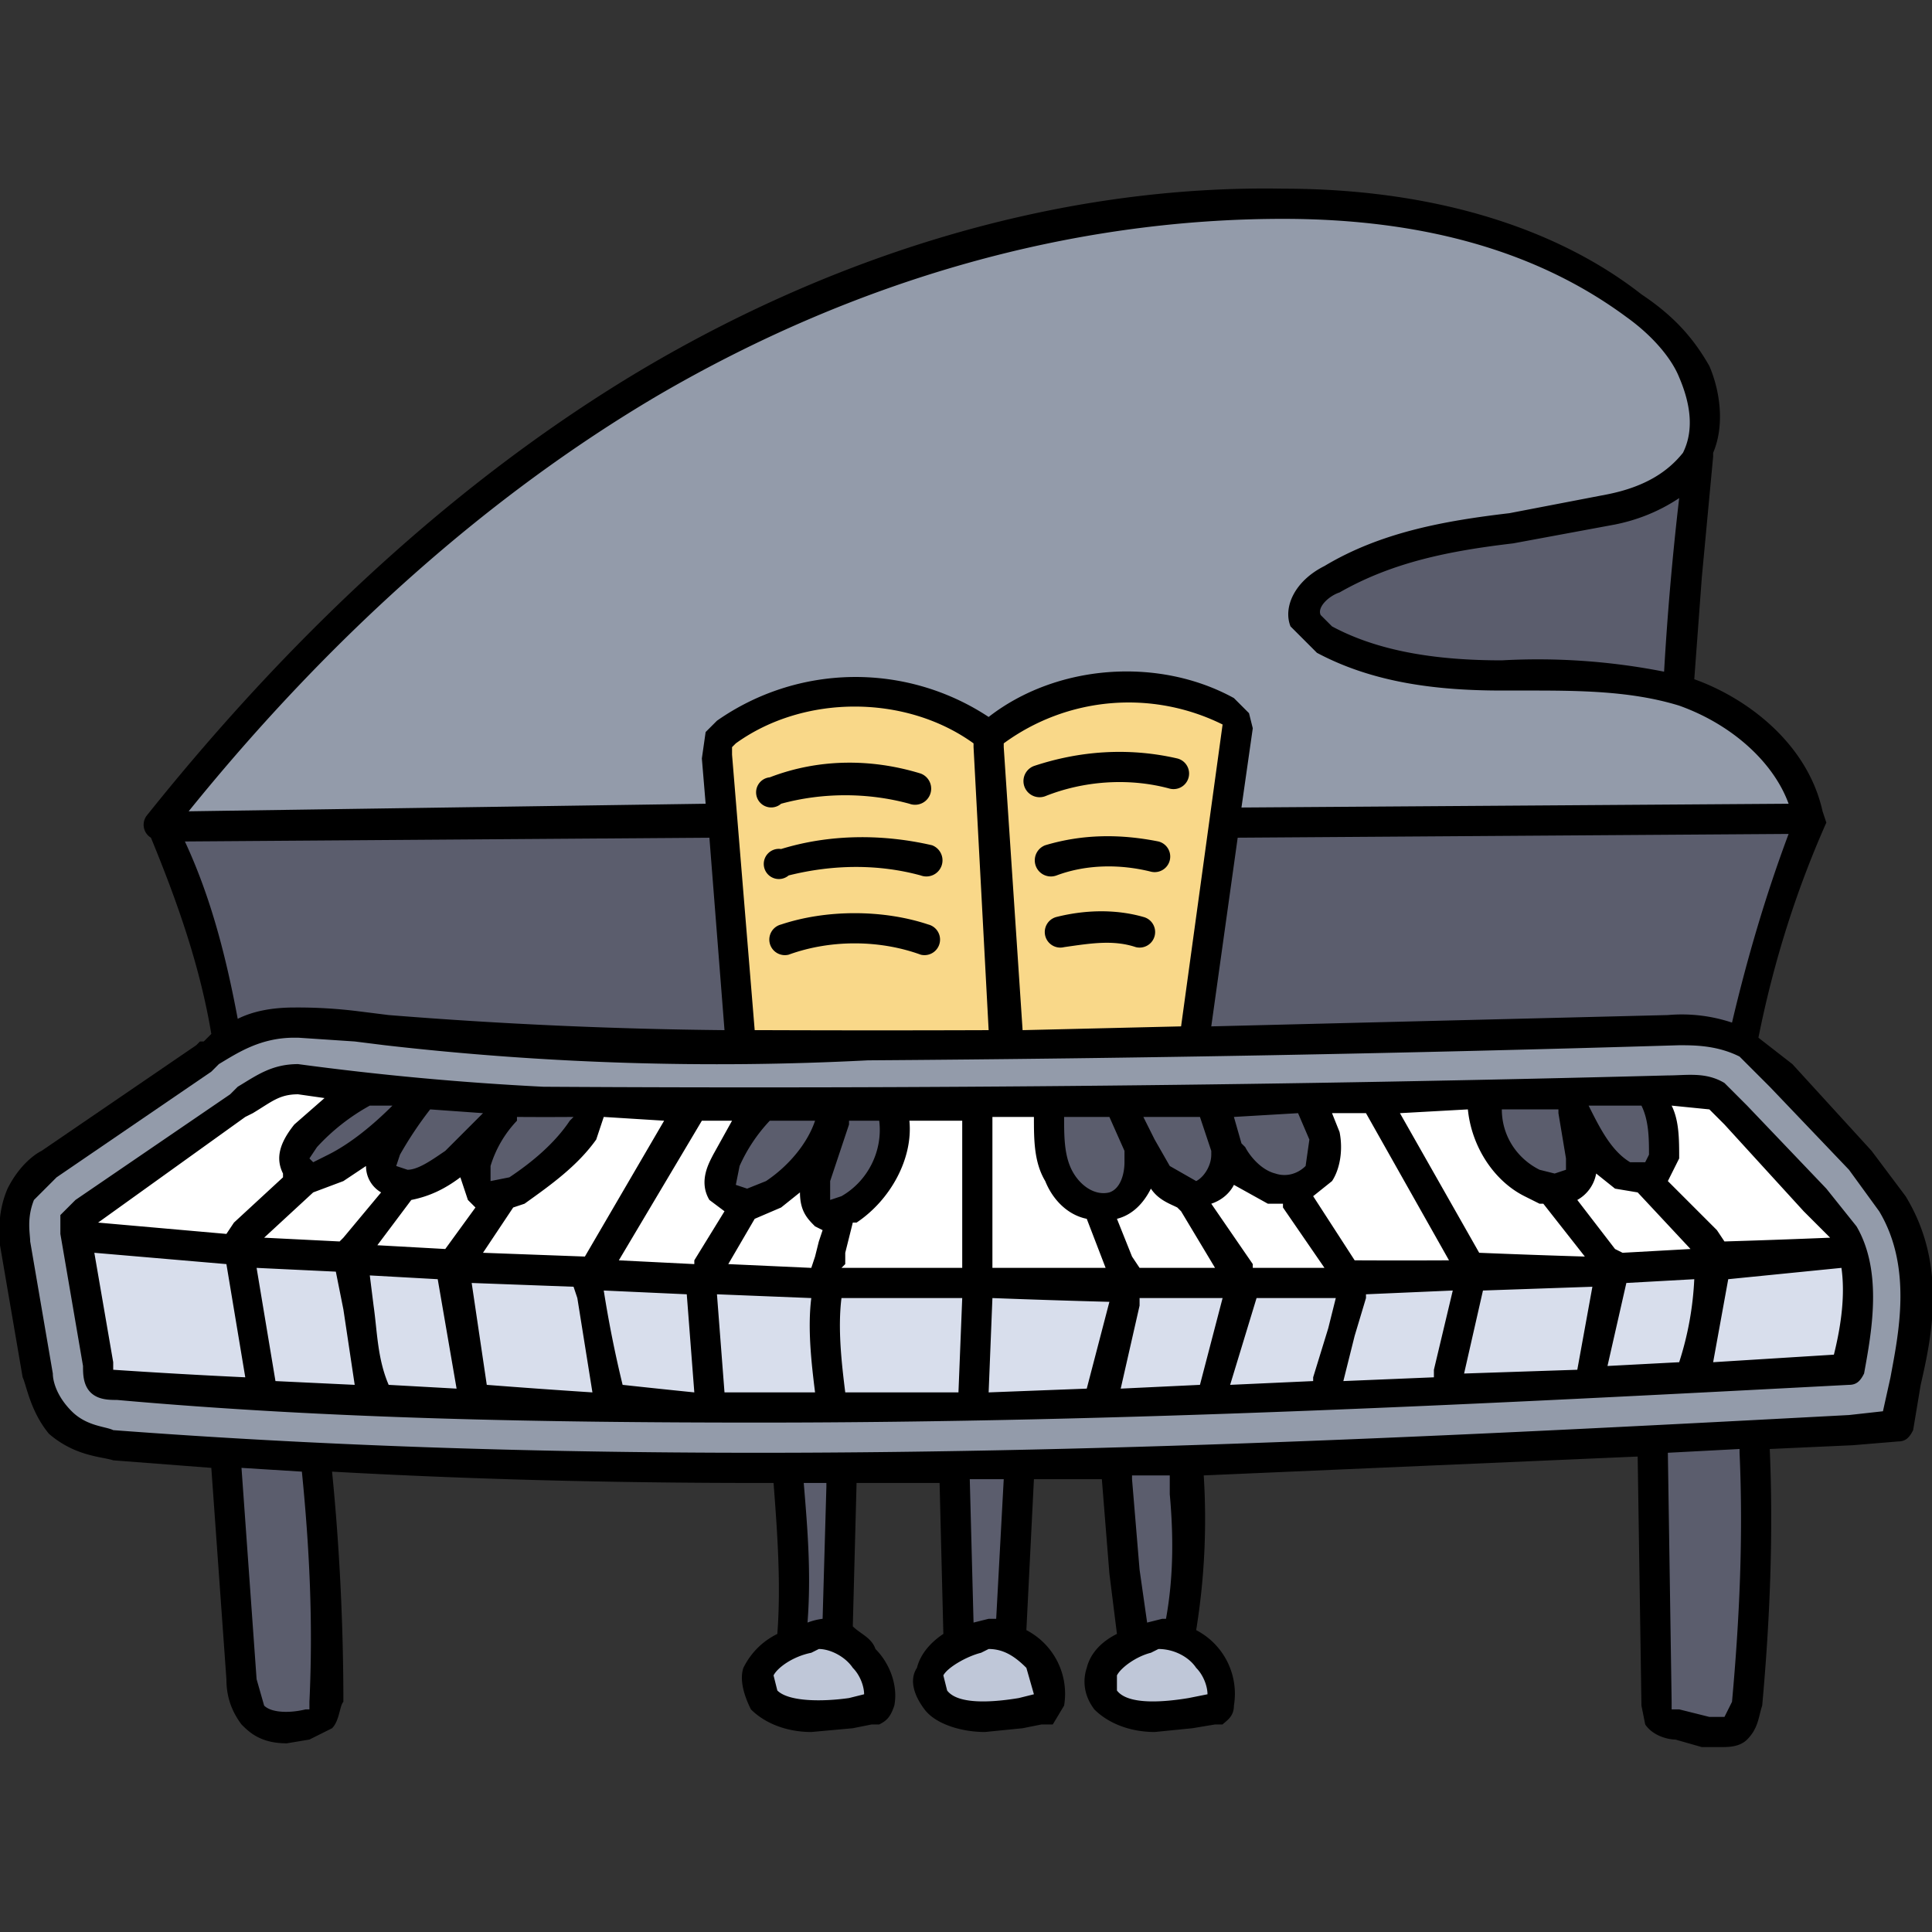 <svg xmlns="http://www.w3.org/2000/svg" viewBox="0 -50 512 512">
  <rect x="0" y="-50" width="512" height="512" fill="#333333" stroke="none"/>
  <defs/>
  <path fill="#fff" d="M455 281v-1l-2-2-13-15 1-1 2-5c0-5 0-9-2-14l-1-2h5l9 1 5 5 21 22 6 8 2 3h-3l-27 2-2 1zm0 0M428 283l-1-1-12-15 2-1a8 8 0 004-6l1-3 2 2 5 4 5 1h1l18 19h-5l-18 1h-1zm0 0M391 285l-1-2-23-40h4l18-1h2v2c1 9 6 18 14 21l4 2h1v1l14 17h-4l-27 1h-1zm0 0M359 286l-1-1-12-19 1-1 4-3c2-3 3-7 2-11l-2-5-1-3h13l25 43h-4l-24 1h-1zm0 0M330 287l-11-18 2-1 5-5 1-3 2 2 7 5h5l1 1v1l13 18-4 1h-20zm0 0M300 287l-1-3-5-12 2-1c3-1 5-3 7-7l1-2 2 2 7 4h1v1l1 1 11 18h-26zm0 0M283 288h-22v-43l15-1v2c0 5 0 11 2 17 2 4 6 7 10 8l1 1 6 13v1l1 2h-13zm0 0M255 288h-34v-3l1-1 1-3 1-7v-1h1l1-1c9-5 14-15 13-25v-2h18v43zm0 0M215 288l-22-1h-4l9-15 1-1h1l6-3 4-3 4-3v4c0 3 1 6 3 7l1 1h2v2l-1 4a48 48 0 00-2 6v2zm0 0M184 287l-20-1h-3l24-41h12l-2 3-5 9c0 1-2 6 0 10l3 3 1 1-9 14v1l-1 1zm0 0M155 285l-27-1h-4l2-3 8-12h1v-1l3-1c7-4 13-10 18-16l2-5 1-2h2l15 1h4l-23 40zm0 0M118 283l-19-1h-3l12-16h1c4-1 7-2 12-6l3-2v4c0 2 0 4 2 5l1 1 2 1-1 2-8 11-1 1zm0 0M90 281l-20-1-5-1 16-14 1-1h1l7-2 6-4 3-2v3l1 2 2 3 2 1-12 14v1l-1 1zm0 0M60 279l-34-3-6-1 44-30 2-1v-1c5-3 7-5 12-5h1l7 1 5 1-4 3-7 6c-4 4-5 8-3 11v1l1 1-1 1-14 12-1 3-1 1zm0 0"/>
  <path fill="#939baa" d="M201 337c-62 0-118-2-171-6-2-1-8-1-12-5-5-5-6-10-6-12l-6-35c0-2-1-7 2-11 2-5 5-7 6-8l41-28 2-1a34 34 0 0122-8l15 1h1l7 1a767 767 0 00128 4 9212 9212 0 00215-4c5 0 11 0 17 4 4 2 6 5 8 7l21 23 9 11c9 16 6 34 3 46l-2 10-11 1c-95 5-192 10-289 10zM78 234c-6 0-9 3-14 6l-1 1h-1l-41 29-3 3v4l6 35c0 1 0 4 2 5a2101 2101 0 00175 8c97 0 194-5 289-10l2-1c2-11 5-26-2-38l-7-9-21-23-6-5c-4-2-7-2-10-2h-3a9222 9222 0 01-299 3 788 788 0 01-51-4l-14-2h-1zm0 0M48 163c39-46 81-83 125-110A325 325 0 01340 6c38 0 69 9 92 26 7 6 12 11 15 17 4 8 4 16 0 22-3 5-10 9-21 12l-26 5c-16 2-34 5-48 13-7 4-10 10-8 14 1 3 4 5 6 6 14 8 31 10 48 10h6c14 0 28 0 41 5 15 4 27 14 31 26l1 3h-3a7269 7269 0 00-145 1h-3l4-23v-3l-4-3c-8-5-18-7-27-7-13 0-26 4-36 11l-1 1-1-1c-10-6-22-10-34-10-13 0-26 4-36 11l-2 3-1 6 1 14h-2l-137 2h-4zm0 0"/>
  <path fill="#f9d889" d="M264 148v-2l1-1c9-7 21-11 34-11 9 0 18 2 25 6h1l1 1v2l-12 81h-1l-42 1h-2zm29 46l-12 1a2 2 0 00-2 3 2 2 0 003 1 43 43 0 0120 0l2-2-1-2-10-1zm1-20c-5 0-11 0-16 2-1 0-2 1-1 2a2 2 0 002 2 57 57 0 0127-1l2-2v-1l-2-1-12-1zm2-23c-7 0-14 1-21 4-1 0-2 1-1 2a2 2 0 002 2 58 58 0 0135-2 2 2 0 000-4l-15-2zm0 0M199 225l-7-75v-3l2-1c9-7 20-10 33-10 12 0 23 3 32 9l1 1v2l5 77h-2a13007 13007 0 01-60 0zm28-31c-7 0-13 1-20 3l-1 1v2a2 2 0 003 1 60 60 0 0136 0l2-1-1-3c-6-2-13-3-19-3zm0-20c-7 0-13 1-20 3a2 2 0 00-1 2 2 2 0 003 1 60 60 0 0136 0l2-1c1-1 0-2-1-3-6-2-13-2-19-2zm-3-20c-6 0-13 1-19 3l-2 3a2 2 0 003 1 60 60 0 0137 0l2-1-2-3c-6-2-12-3-19-3zm0 0"/>
  <path fill="#bfc7d8" d="M306 402c-6 0-9-1-11-3-1-2-2-3-1-5 1-4 6-7 11-8l2-1h1c4 0 8 2 10 6 3 2 4 5 4 9l-1 1h-1l-4 1h-10zm0 0M261 402c-6 0-10-1-11-3-2-2-2-3-2-5 2-4 6-7 11-8l3-1c4 0 8 2 11 6 2 2 3 5 3 9v1h-2l-3 1h-10zm0 0M215 402c-5 0-9-1-11-3l-1-5c1-4 6-7 11-8l3-1c4 0 8 2 11 6 2 2 3 5 3 9v1h-2l-4 1h-10zm0 0"/>
  <path fill="#d8deec" d="M452 310l4-22v-1h1l30-3h2v2c2 7 1 16-1 24v1l-37 2zm0 0M429 288h2l18-1h3l-1 2a86 86 0 01-4 22v2h-2l-19 1h-2zm0 0M392 290h1l29-1h3l-5 26h-2l-29 1h-3zm0 0M357 304l3-10v-3h2l23-1h3l-6 24 1 2-3 1-24 1h-3zm0 0M331 292h23l2-1v3l-3 9-3 13-1 2h-1l-22 1h-3zm0 0M300 295v-3h27l-8 27h-1l-21 1h-3zm0 0M261 292h2l20 1h7l6-1-6 28h-2l-26 1h-2zm0 0M222 319c-1-8-2-17-1-25v-2h36l-1 29h-34zm0 0M202 321h-12l-2-30h2l25 1h2v2c-1 8 0 17 1 25v2h-16zm0 0M184 321h-21v-2-1l-4-25-1-1v-3l3 1 21 1h2l2 30zm0 0M157 321l-28-1h-1v-1h-1v-1l-5-31 3 1 28 1h1v2l1 2 4 25 1 3zm0 0M121 320l-18-1h-2v-1c-3-7-3-15-4-22l-2-10h3l18 1h2l5 33zm0 0M94 319l-21-1h-1l-1-2-5-30v-3l3 1 21 1h1l2 12c0 6 1 13 3 19l1 3zm0 0M65 317a1750 1750 0 01-36-2l-1-1v-1-2l-6-32 3 1 35 3h2v2l5 30 1 2zm0 0"/>
  <g fill="#5b5d6d">
    <path d="M326 170h2a6440 6440 0 01146-1h3l-1 3c-7 16-12 32-15 49l-1 3-2-1a41 41 0 00-16-2l-121 3h-3zm0 0M456 407h-4l-7-2h-3l-1-1v-1-1l-1-67v-2h2l19-1h2v3a364 364 0 01-4 71l-3 1zm0 0M441 130c-12-3-25-3-37-3h-6c-16 0-33-2-46-10l-4-3c-2-4 3-7 6-9 14-8 30-11 47-13l26-5c5-1 11-3 17-7l3-2v4a749 749 0 00-4 46v3zm0 0M435 260l-4-1c-6-3-10-10-12-15l-1-2 18-1v1c3 4 3 9 3 14l-2 3-2 1zm0 0M412 263l-5-1c-7-3-11-10-11-18l-1-2h19l1 1v1l2 13-1 4a5 5 0 01-4 2zm0 0M340 263h-3a17 17 0 01-10-10l-1-7-2-2h3l17-1h1l1 1 3 8-1 8c-2 2-5 3-8 3zm0 0M316 265c-2 0-5-2-8-5l-4-7-2-6-2-3h20v1l3 9v2c0 4-2 8-6 9h-1zm0 0M302 380l-2-14-2-25v-2h15l-1 2v5c1 11 1 23-1 34v2l-2-1h-2l-3 1h-2zm0 0M292 268c-4 0-8-4-10-7-2-4-2-9-2-15v-2h16v1l4 9v4c0 4-2 8-6 10h-2zm0 0M256 380l-1-37v-2l2-1h11v2l-2 38v2l-2-1h-2l-3 1h-3zm0 0M220 270h-1c-2-2-1-5-1-7l5-16v-2h12v2c1 8-4 17-11 22l-4 1zm0 0M212 379c1-12 0-24-1-36v-2h10v3l-1 35v2h-3l-3 1h-2zm0 0M198 267l-5-2 1-7a45 45 0 018-12v-1h17l-1 3c-3 6-8 12-14 16a13 13 0 01-6 3zm0 0M192 225a1269 1269 0 01-114-6c-5 0-9 1-14 3l-2 1-1-3c-3-16-7-32-14-46l-1-3h3l139-1h2l5 55zm0 0M131 265l-2-1-1-5 5-11a83 83 0 002-3l1-2 1 1a744 744 0 0013 0h6l-2 3-1 1c-5 6-10 12-17 15l-5 2zm0 0M108 262l-4-2c-1-1-1-2 1-4a101 101 0 017-12v-2h2l14 1h4l-3 3-10 10c-3 3-7 6-11 6zm0 0M83 260l-3-2c-1-2 2-5 3-6a57 57 0 0114-11h7l4 1-2 3c-5 5-12 10-18 13l-5 2zm0 0M76 406c-4 0-6-1-8-3l-2-8-4-56v-2h2l16 1h2v2a506 506 0 012 64h-1l-2 1-5 1zm0 0"/>
  </g>
  <path d="M484 265l-21-22-6-6c-5-3-10-2-15-2a9231 9231 0 01-298 3 780 780 0 01-65-6c-7 0-11 3-16 6l-2 2-41 28-4 4v5l6 35c0 2 0 5 2 7s5 2 7 2c56 5 113 6 170 6 97 0 194-5 289-10 2 0 3-1 4-3 2-11 5-27-2-39l-8-10zm-31-21l4 4 21 23 7 7a2512 2512 0 01-28 1l-2-3-13-13 3-6c0-5 0-10-2-14l10 1zm-8 67l-19 1 5-22 18-1a84 84 0 01-4 22zm-57 3l5-22 29-1-4 22-30 1zm-91 4l5-22v-2h22l-6 23-21 1zm-35 1l1-25a2700 2700 0 0031 1l-6 23-26 1zm-38 0c-1-8-2-17-1-25h32l-1 25h-30zm-121-2c-3-7-3-14-4-21l-1-8 18 1 5 29-18-1zm-30-1l-5-30 21 1 2 10 3 20-21-1zm10-50l8-3 6-4a8 8 0 004 7l-10 12-1 1-20-1zm23-10a99 99 0 018-12l14 1-10 10c-3 2-7 5-10 5l-3-1 1-3zm54-10l16 1-21 36-27-1 8-12 3-1c7-5 14-10 19-17l2-6zm34 1l-5 9c-1 2-4 7-1 12l4 3-8 13v1l-20-1 22-37h8zm80-1c0 6 0 12 3 17 2 5 6 9 11 10l5 13h-30v-40h11zm20 0l4 9v3c0 3-1 7-4 8-4 1-8-2-10-6s-2-9-2-14h12zm24 0l3 9v1c0 3-2 6-4 7l-7-4-4-7-3-6h15zm26-1l3 7-1 7c-2 2-5 3-8 2-4-1-7-5-8-7l-1-1-2-7 17-1zm18 0l22 39a2431 2431 0 01-25 0l-11-17 5-4c2-3 3-8 2-13l-2-5h9zm51-1v1l2 12v3l-3 1-4-1c-6-3-10-9-10-16h15zm22-1c2 4 2 9 2 13l-1 2h-4c-5-3-8-9-11-15h14zm-31 24l4 2h1l11 14a2499 2499 0 01-28-1l-21-37 18-1c1 10 7 19 15 23zm-72 19v-1l-11-16c3-1 5-3 6-5l9 5h4v1l11 16h-19zm-30 0l-2-3-4-10c4-1 7-4 9-8 2 3 5 4 7 5l1 1 9 15h-20zm-47 0h-32l1-1v-3l2-8h1c9-6 15-17 14-27h14zm-57-21l-3-1 1-5a43 43 0 018-12h12c-2 6-7 12-13 16l-5 2zm-89 3c5-1 9-3 13-6l2 6 2 2-8 11-18-1zm20 49l-4-27 27 1 1 3 4 25a2223 2223 0 01-28-2zm36 0a306 306 0 01-5-25l22 1 2 26a2583 2583 0 01-19-2zm35-44l7-3 5-4c0 5 2 7 4 9l2 1-1 3-1 4-1 3-22-1zm133 21h21l-2 8-4 13v1l-22 1zm26 10l3-10v-1l23-1-5 21v2l-24 1zm71-22l-2-1-10-13a10 10 0 005-7l5 4 6 1 14 15-18 1zm-200-35h3c1 8-3 16-10 20l-3 1v-5l5-15v-1h5zm-78-1l-1 1c-4 6-10 11-16 15l-5 1v-4a30 30 0 017-12v-1a969 969 0 0015 0zm-48-3c-5 5-11 10-17 13l-4 2-1-1 2-3a55 55 0 0114-11h6zm-39 3l2-1c5-3 7-5 12-5l7 1-8 7c-4 5-5 9-3 13v1l-13 12-2 3-34-3zm-35 67v-2l-5-29 35 3 5 30a1734 1734 0 01-35-2zm162 6l-2-26 25 1c-1 8 0 17 1 25h-24zm294-10l-32 2 4-22 30-3c1 7 0 15-2 23zm0 0"/>
  <path d="M505 267l-9-12-21-23-9-7c4-20 10-39 18-57l-1-3c-4-18-20-30-34-35l2-27 3-32v-1c3-7 2-16-1-23-4-7-9-13-18-19-23-18-56-28-95-28-57-1-116 16-170 48-47 28-91 68-131 118a4 4 0 001 6c7 17 13 34 16 52l-2 2h-1l-1 1-41 28c-2 1-6 4-9 10-3 7-2 13-2 15l6 35c1 2 2 9 7 15 7 6 14 6 17 7l26 2 4 56c0 4 1 8 4 12 2 2 5 5 12 5l6-1 6-3c2-2 2-6 3-7 0-20-1-41-3-61 36 2 73 3 113 3h4c1 13 2 27 1 40-4 2-7 5-9 9-1 3 0 7 2 11 4 4 10 6 16 6l11-1 5-1h2c2-1 3-2 4-5 1-5-1-11-5-15-1-3-4-4-6-6l1-38h22l1 40c-3 2-6 5-7 9-2 3-1 7 2 11s10 6 16 6l10-1 5-1h3l3-5a19 19 0 00-10-20l2-40h18l2 25 2 16c-4 2-7 5-8 9-1 3-1 7 2 11 4 4 10 6 16 6l10-1 6-1h2c1-1 3-2 3-5a19 19 0 00-10-20 184 184 0 002-41l115-5 1 66 1 5c2 3 6 4 8 4l7 2h5c2 0 5 0 7-2 3-3 3-6 4-9 2-22 3-45 2-68l22-1 12-1c2 0 3-1 4-3l2-12c3-13 7-32-4-50zm-46-46a42 42 0 00-17-2l-121 3 7-50 146-1c-6 16-11 33-15 50zm-259 2l-6-73v-2l1-1c18-13 45-13 63 0v1l4 75a8250 8250 0 01-59 0h-3zm71 0l-5-75v-1a56 56 0 0158-5l-11 80-42 1zm170-95a173 173 0 00-43-3c-16 0-32-2-45-9l-3-3c-1-2 2-5 5-6 14-8 29-11 46-13l27-5c5-1 11-3 17-7a789 789 0 00-4 46zM174 55C227 24 284 8 340 8c38 0 68 9 91 26 7 5 12 11 14 16 3 7 4 14 1 20-4 5-10 9-20 11l-26 5c-17 2-34 5-49 14-8 4-11 11-9 16l7 7c15 8 32 10 49 10h6c14 0 28 0 41 4 14 5 25 15 29 26l-145 1 3-21-1-4-4-4c-20-11-47-9-65 5a64 64 0 00-72 1l-3 3-1 7 1 12-137 2c38-47 80-84 124-110zM49 173l139-1 4 51a1263 1263 0 01-89-4l-8-1a129 129 0 00-17-1c-6 0-11 1-15 3-3-16-7-32-14-47zm33 228v2h-1c-4 1-9 1-11-1l-2-7-4-56 16 1c2 20 3 40 2 61zm147-2l-4 1c-7 1-16 1-19-2l-1-4c1-2 5-5 10-6l2-1c3 0 7 2 9 5 2 2 3 5 3 7zm-11-20a17 17 0 00-4 1c1-13 0-25-1-37h6v1l-1 35zm52 21c-6 1-16 2-19-2l-1-4c1-2 6-5 10-6l2-1c4 0 7 2 10 5l2 7-4 1zm-6-21h-2l-4 1-1-38h9l-2 37zm51 21c-6 1-16 2-19-2v-4c1-2 5-5 9-6l2-1c4 0 8 2 10 5 2 2 3 5 3 7l-5 1zm-5-54c1 11 1 22-1 33h-1l-4 1-2-14-2-24v-1h10v5zm149 55l-2 4h-4l-8-2h-2v-2l-1-66 19-1v1c1 22 0 44-2 66zm42-86l-2 9-9 1c-94 5-192 10-289 10-62 0-118-2-171-6-2-1-7-1-11-5s-5-8-5-10l-6-35c0-2-1-6 1-11l6-6 41-28 2-2c5-3 11-7 20-7h1l15 1 8 1a773 773 0 00128 4 9196 9196 0 00215-4c4 0 10 0 16 3l8 8 21 22 8 11c9 15 5 33 3 44zm0 0"/>
  <path d="M207 163c11-3 23-3 34 0a4 4 0 003-8c-13-4-27-4-40 1a4 4 0 103 7zm0 0M207 175a4 4 0 102 7c12-3 24-3 35 0a4 4 0 003-8c-13-3-27-3-40 1zm0 0M246 195c-12-4-27-4-39 0a4 4 0 102 8c11-4 24-4 35 0a4 4 0 102-8zm0 0M277 161c10-4 22-5 33-2a4 4 0 002-8c-13-3-26-2-38 2a4 4 0 103 8zm0 0M307 173c-10-2-20-2-30 1a4 4 0 103 8c8-3 17-3 25-1a4 4 0 102-8zm0 0M303 193c-7-2-15-2-23 0a4 4 0 102 8c7-1 13-2 19 0a4 4 0 002-8zm0 0"/>
</svg>
